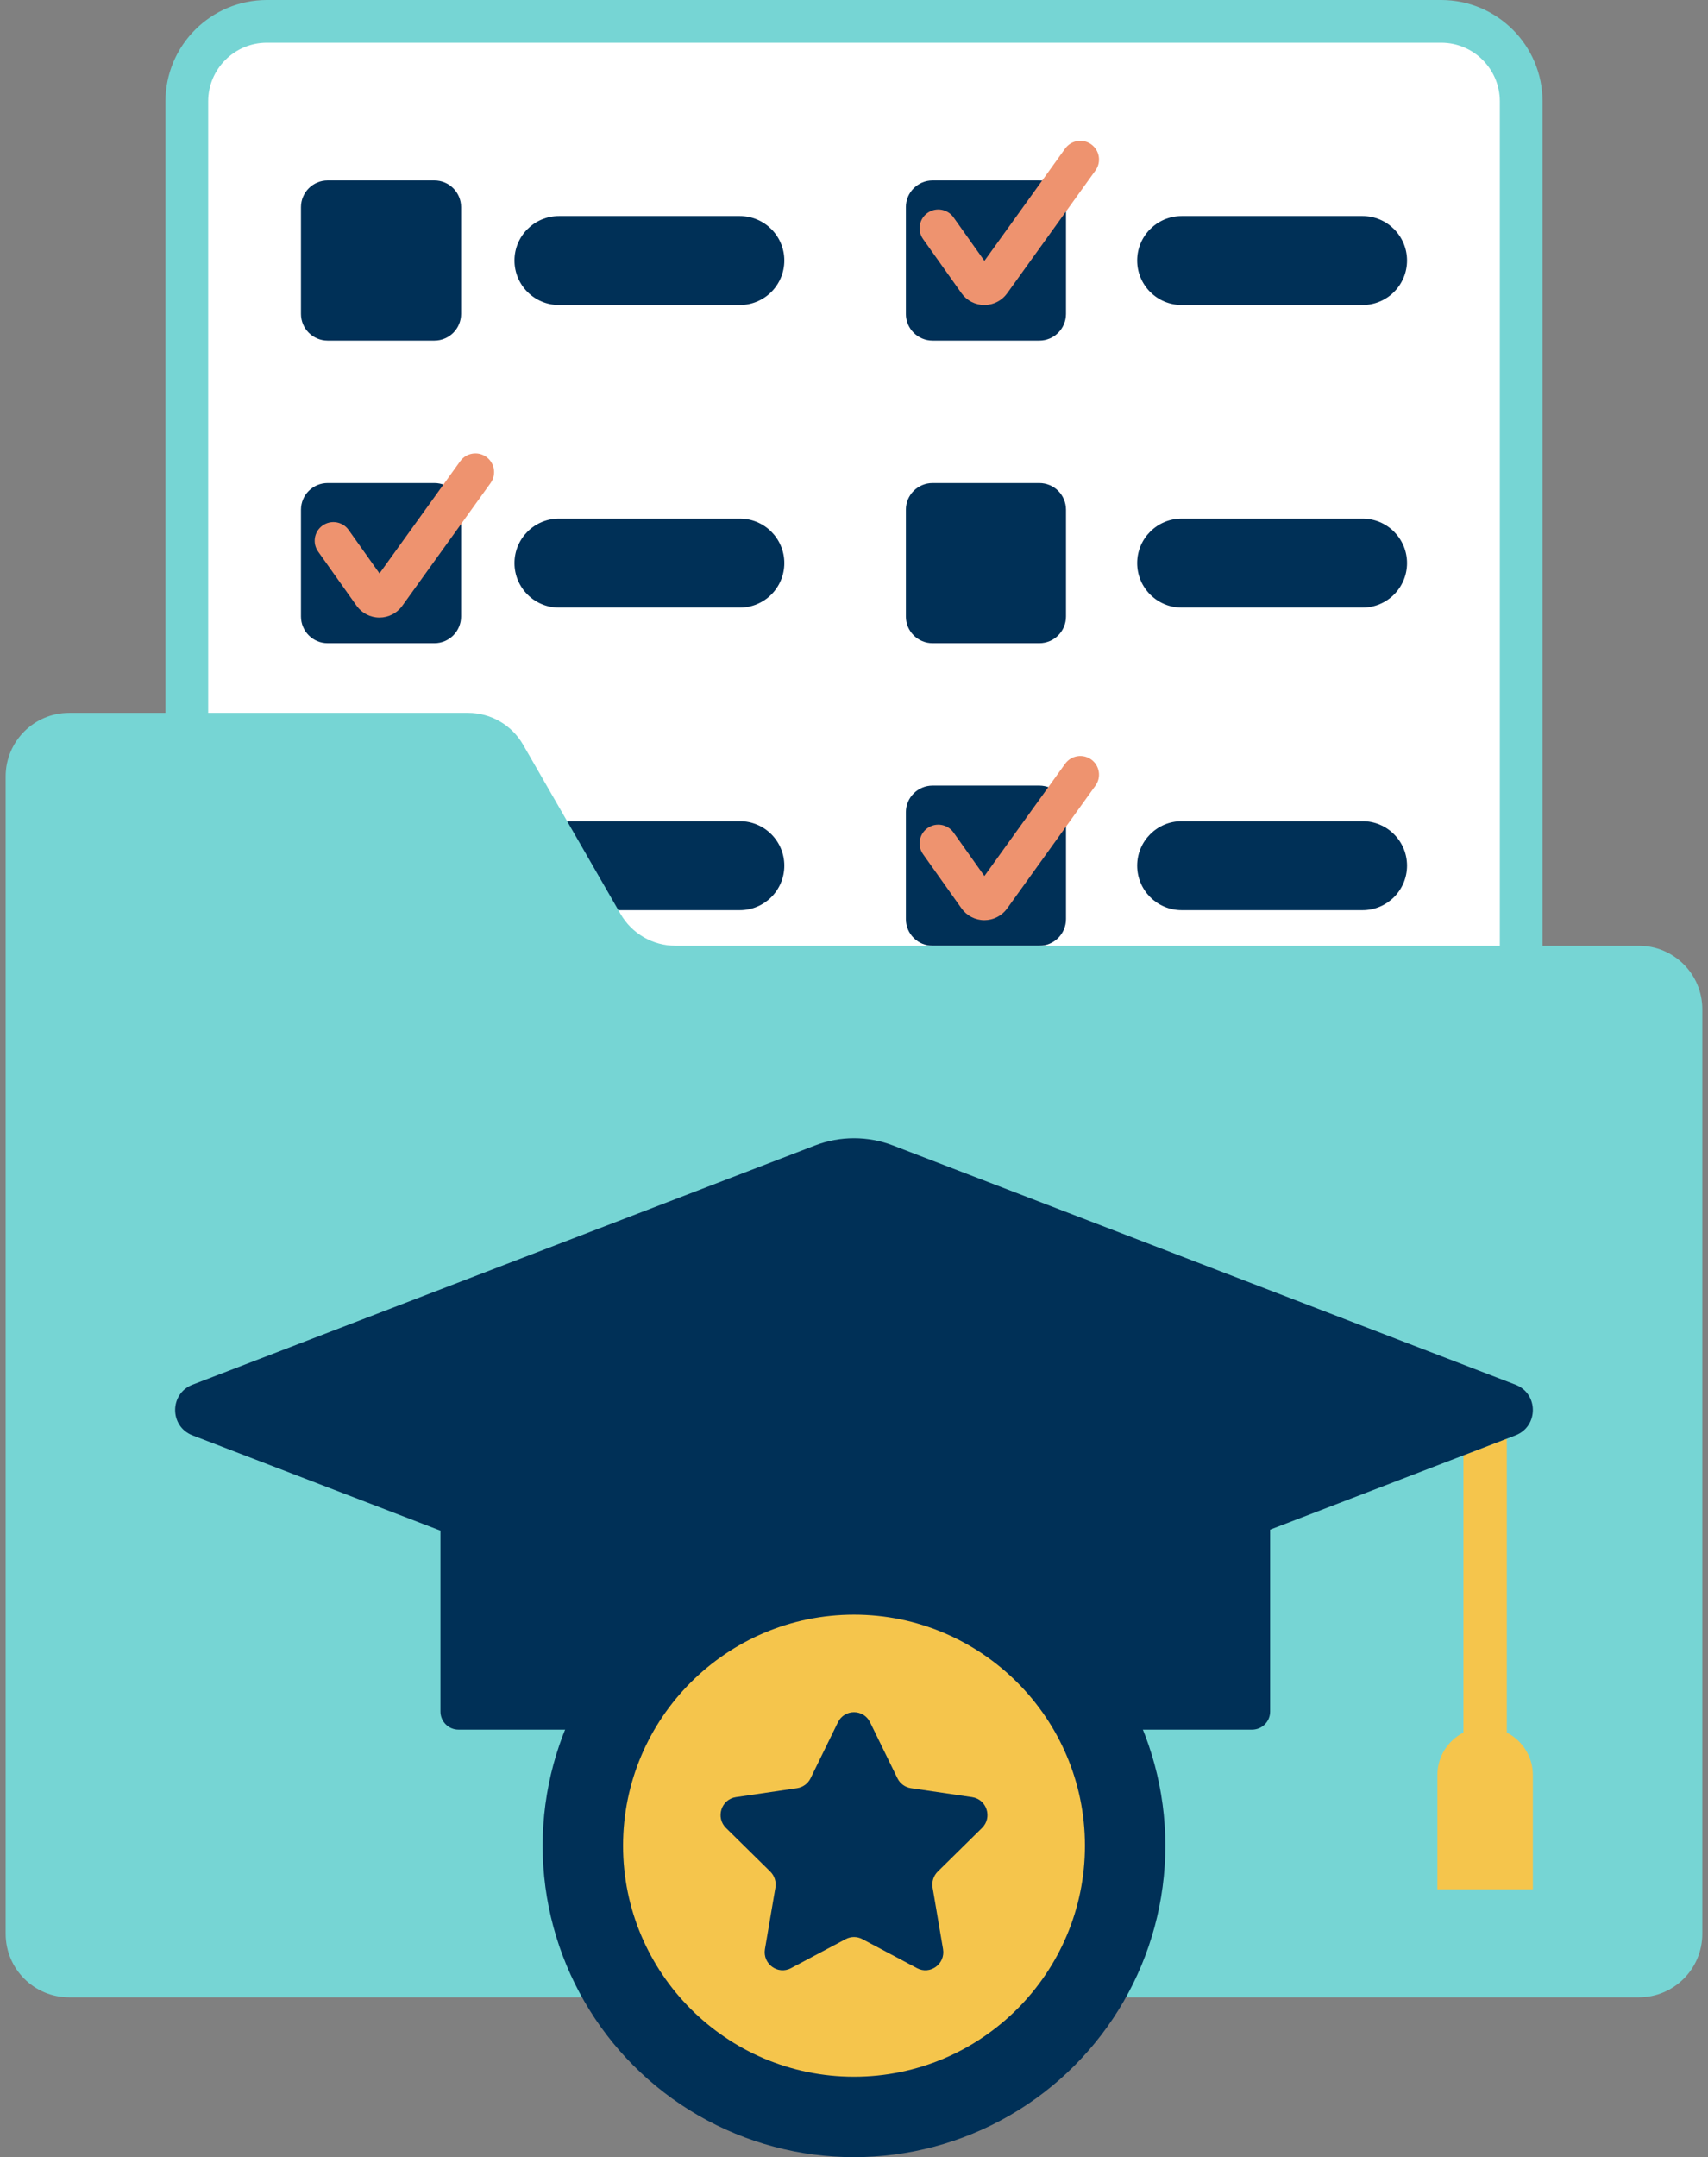 <?xml version="1.0" encoding="UTF-8"?>
<svg width="80px" height="101px" viewBox="0 0 80 101" version="1.1" xmlns="http://www.w3.org/2000/svg" xmlns:xlink="http://www.w3.org/1999/xlink">
    <rect x="0" y="0" width="80" height="101" fill="#808080" stroke="none"/>
    <!-- Generator: sketchtool 64 (101010) - https://sketch.com -->
    <title>6B4FBA9B-8DB1-47D1-86B0-3999EA6084B6</title>
    <desc>Created with sketchtool.</desc>
    <g id="Features-Page" stroke="none" stroke-width="1" fill="none" fill-rule="evenodd">
        <g id="UI/Web/Features-Page" transform="translate(-425, -3050)">
            <g id="Elective-Unit" transform="translate(425, 3051)">
                <path d="M67.5,78.055 L12.5,78.055 C10.429,78.055 8.75,76.377 8.75,74.305 L8.75,3.75 C8.75,1.679 10.429,0 12.5,0 L67.5,0 C69.571,0 71.25,1.679 71.25,3.75 L71.25,74.305 C71.25,76.377 69.571,78.055 67.5,78.055 Z" id="Path" stroke="#76D5D4" stroke-width="2" fill="#FFFFFF"></path>
                <path d="M63.82,13.281 L55.347,13.281 C54.197,13.281 53.264,12.348 53.264,11.198 L53.264,11.198 C53.264,10.047 54.197,9.115 55.347,9.115 L63.82,9.115 C64.97,9.115 65.903,10.047 65.903,11.198 L65.903,11.198 C65.903,12.348 64.97,13.281 63.82,13.281 Z" id="Path" fill="#003057"></path>
                <path d="M20.347,14.948 L15.347,14.948 C14.657,14.948 14.097,14.388 14.097,13.698 L14.097,8.698 C14.097,8.008 14.657,7.448 15.347,7.448 L20.347,7.448 C21.038,7.448 21.597,8.008 21.597,8.698 L21.597,13.698 C21.597,14.388 21.038,14.948 20.347,14.948 Z" id="Path" fill="#003057"></path>
                <path d="M63.82,27.448 L55.347,27.448 C54.197,27.448 53.264,26.515 53.264,25.365 L53.264,25.365 C53.264,24.214 54.197,23.281 55.347,23.281 L63.82,23.281 C64.97,23.281 65.903,24.214 65.903,25.365 L65.903,25.365 C65.903,26.515 64.97,27.448 63.82,27.448 Z" id="Path" fill="#003057"></path>
                <path d="M20.347,29.115 L15.347,29.115 C14.657,29.115 14.097,28.555 14.097,27.865 L14.097,22.865 C14.097,22.174 14.657,21.615 15.347,21.615 L20.347,21.615 C21.038,21.615 21.597,22.174 21.597,22.865 L21.597,27.865 C21.597,28.555 21.038,29.115 20.347,29.115 Z" id="Path" fill="#003057"></path>
                <path d="M63.82,41.615 L55.347,41.615 C54.197,41.615 53.264,40.682 53.264,39.531 L53.264,39.531 C53.264,38.381 54.197,37.448 55.347,37.448 L63.82,37.448 C64.97,37.448 65.903,38.381 65.903,39.531 L65.903,39.531 C65.903,40.682 64.97,41.615 63.82,41.615 Z" id="Path" fill="#003057"></path>
                <path d="M17.773,27.915 C17.771,27.915 17.77,27.915 17.768,27.915 C17.345,27.914 16.946,27.707 16.701,27.362 L14.901,24.826 C14.621,24.432 14.713,23.885 15.108,23.605 C15.502,23.325 16.049,23.418 16.329,23.812 L17.775,25.848 L21.556,20.592 C21.838,20.199 22.386,20.11 22.778,20.392 C23.171,20.675 23.26,21.222 22.978,21.615 L18.839,27.369 C18.593,27.711 18.194,27.915 17.773,27.915 Z" id="Path" fill="#EE936F"></path>
                <path d="M48.68,14.948 L43.68,14.948 C42.99,14.948 42.43,14.388 42.43,13.698 L42.43,8.698 C42.43,8.008 42.99,7.448 43.68,7.448 L48.68,7.448 C49.371,7.448 49.93,8.008 49.93,8.698 L49.93,13.698 C49.93,14.388 49.371,14.948 48.68,14.948 Z" id="Path" fill="#003057"></path>
                <path d="M48.68,29.115 L43.68,29.115 C42.99,29.115 42.43,28.555 42.43,27.865 L42.43,22.865 C42.43,22.174 42.99,21.615 43.68,21.615 L48.68,21.615 C49.371,21.615 49.93,22.174 49.93,22.865 L49.93,27.865 C49.93,28.555 49.371,29.115 48.68,29.115 Z" id="Path" fill="#003057"></path>
                <path d="M46.106,13.281 C46.104,13.281 46.103,13.281 46.102,13.281 C45.678,13.28 45.279,13.073 45.035,12.728 L43.234,10.192 C42.954,9.797 43.047,9.251 43.441,8.971 C43.836,8.69 44.383,8.784 44.663,9.178 L46.108,11.214 L49.889,5.957 C50.172,5.565 50.719,5.475 51.112,5.758 C51.504,6.04 51.594,6.588 51.311,6.98 L47.172,12.735 C46.926,13.077 46.528,13.281 46.106,13.281 Z" id="Path" fill="#EE936F"></path>
                <path d="M48.68,43.281 L43.68,43.281 C42.99,43.281 42.43,42.722 42.43,42.031 L42.43,37.031 C42.43,36.341 42.99,35.781 43.68,35.781 L48.68,35.781 C49.371,35.781 49.93,36.341 49.93,37.031 L49.93,42.031 C49.93,42.722 49.371,43.281 48.68,43.281 Z" id="Path" fill="#003057"></path>
                <path d="M34.653,13.281 L26.18,13.281 C25.03,13.281 24.097,12.348 24.097,11.198 L24.097,11.198 C24.097,10.047 25.03,9.115 26.18,9.115 L34.653,9.115 C35.803,9.115 36.736,10.047 36.736,11.198 L36.736,11.198 C36.736,12.348 35.803,13.281 34.653,13.281 Z" id="Path" fill="#003057"></path>
                <path d="M34.653,27.448 L26.18,27.448 C25.03,27.448 24.097,26.515 24.097,25.365 L24.097,25.365 C24.097,24.214 25.03,23.281 26.18,23.281 L34.653,23.281 C35.803,23.281 36.736,24.214 36.736,25.365 L36.736,25.365 C36.736,26.515 35.803,27.448 34.653,27.448 Z" id="Path" fill="#003057"></path>
                <path d="M34.653,41.615 L26.18,41.615 C25.03,41.615 24.097,40.682 24.097,39.531 L24.097,39.531 C24.097,38.381 25.03,37.448 26.18,37.448 L34.653,37.448 C35.803,37.448 36.736,38.381 36.736,39.531 L36.736,39.531 C36.736,40.682 35.803,41.615 34.653,41.615 Z" id="Path" fill="#003057"></path>
                <path d="M46.106,42.083 C46.104,42.083 46.103,42.083 46.102,42.083 C45.678,42.082 45.279,41.875 45.035,41.53 L43.234,38.994 C42.954,38.6 43.047,38.053 43.441,37.773 C43.836,37.492 44.383,37.586 44.663,37.98 L46.108,40.016 L49.889,34.76 C50.172,34.367 50.719,34.278 51.112,34.56 C51.504,34.843 51.594,35.39 51.311,35.782 L47.172,41.537 C46.926,41.879 46.528,42.083 46.106,42.083 Z" id="Path" fill="#EE936F"></path>
                <path d="M20.833,43.281 L15.833,43.281 C15.143,43.281 14.583,42.722 14.583,42.031 L14.583,37.031 C14.583,36.341 15.143,35.781 15.833,35.781 L20.833,35.781 C21.524,35.781 22.083,36.341 22.083,37.031 L22.083,42.031 C22.083,42.722 21.524,43.281 20.833,43.281 Z" id="Path" fill="#A4C9FF" fill-rule="nonzero"></path>
                <path d="M29.064,41.791 L24.501,33.867 C23.97,32.945 22.988,32.377 21.924,32.377 L3.239,32.377 C1.597,32.377 0.265,33.709 0.265,35.351 L0.265,43.281 L0.265,89.542 C0.265,91.185 1.597,92.516 3.239,92.516 L76.76,92.516 C78.403,92.516 79.734,91.185 79.734,89.542 L79.734,46.255 C79.734,44.612 78.403,43.281 76.76,43.281 L31.641,43.281 C30.578,43.281 29.595,42.713 29.064,41.791 Z" id="Path" fill="#76D5D4"></path>
                <path d="M70.577,80.119 C70.577,75.022 70.577,70.682 70.577,66.36 L68.544,67.141 C68.544,72.153 68.544,77.162 68.544,80.118 C67.821,80.489 67.325,81.24 67.325,82.109 L67.325,87.462 L71.797,87.462 L71.797,82.109 C71.797,81.24 71.3,80.489 70.577,80.119 Z" id="Path" fill="#F5C54C"></path>
                <path d="M38.176,52.63 L9.019,63.831 C7.931,64.249 7.931,65.787 9.019,66.205 L38.176,77.406 C39.35,77.857 40.65,77.857 41.824,77.406 L70.981,66.205 C72.069,65.787 72.069,64.248 70.981,63.831 L41.824,52.63 C40.65,52.179 39.35,52.179 38.176,52.63 Z" id="Path" fill="#003057"></path>
                <path d="M58.645,79.983 L21.476,79.983 C21.009,79.983 20.63,79.604 20.63,79.137 L20.63,67.478 C20.63,67.011 21.009,66.632 21.476,66.632 L58.645,66.632 C59.112,66.632 59.491,67.011 59.491,67.478 L59.491,79.137 C59.491,79.604 59.112,79.983 58.645,79.983 Z" id="Path" fill="#003057"></path>
                <circle id="Oval" fill="#003057" cx="40" cy="85.417" r="14.583"></circle>
                <path d="M40,96.234 C34.035,96.234 29.183,91.382 29.183,85.417 C29.183,79.452 34.035,74.599 40,74.599 C45.965,74.599 50.817,79.452 50.817,85.417 C50.817,91.381 45.965,96.234 40,96.234 Z" id="Path" fill="#F5C54C"></path>
                <path d="M40.753,79.639 L42.034,82.259 C42.156,82.509 42.393,82.682 42.666,82.723 L45.53,83.143 C46.219,83.244 46.494,84.098 45.995,84.588 L43.923,86.628 C43.725,86.822 43.635,87.103 43.681,87.378 L44.17,90.257 C44.288,90.95 43.568,91.478 42.952,91.151 L40.391,89.791 C40.146,89.661 39.854,89.661 39.609,89.791 L37.048,91.151 C36.432,91.477 35.712,90.949 35.829,90.257 L36.319,87.378 C36.365,87.103 36.275,86.822 36.077,86.628 L34.005,84.588 C33.506,84.098 33.781,83.243 34.47,83.143 L37.334,82.723 C37.607,82.682 37.844,82.509 37.966,82.259 L39.247,79.639 C39.555,79.009 40.445,79.009 40.753,79.639 Z" id="Path" fill="#003057"></path>
            </g>
        </g>
    </g>
</svg>